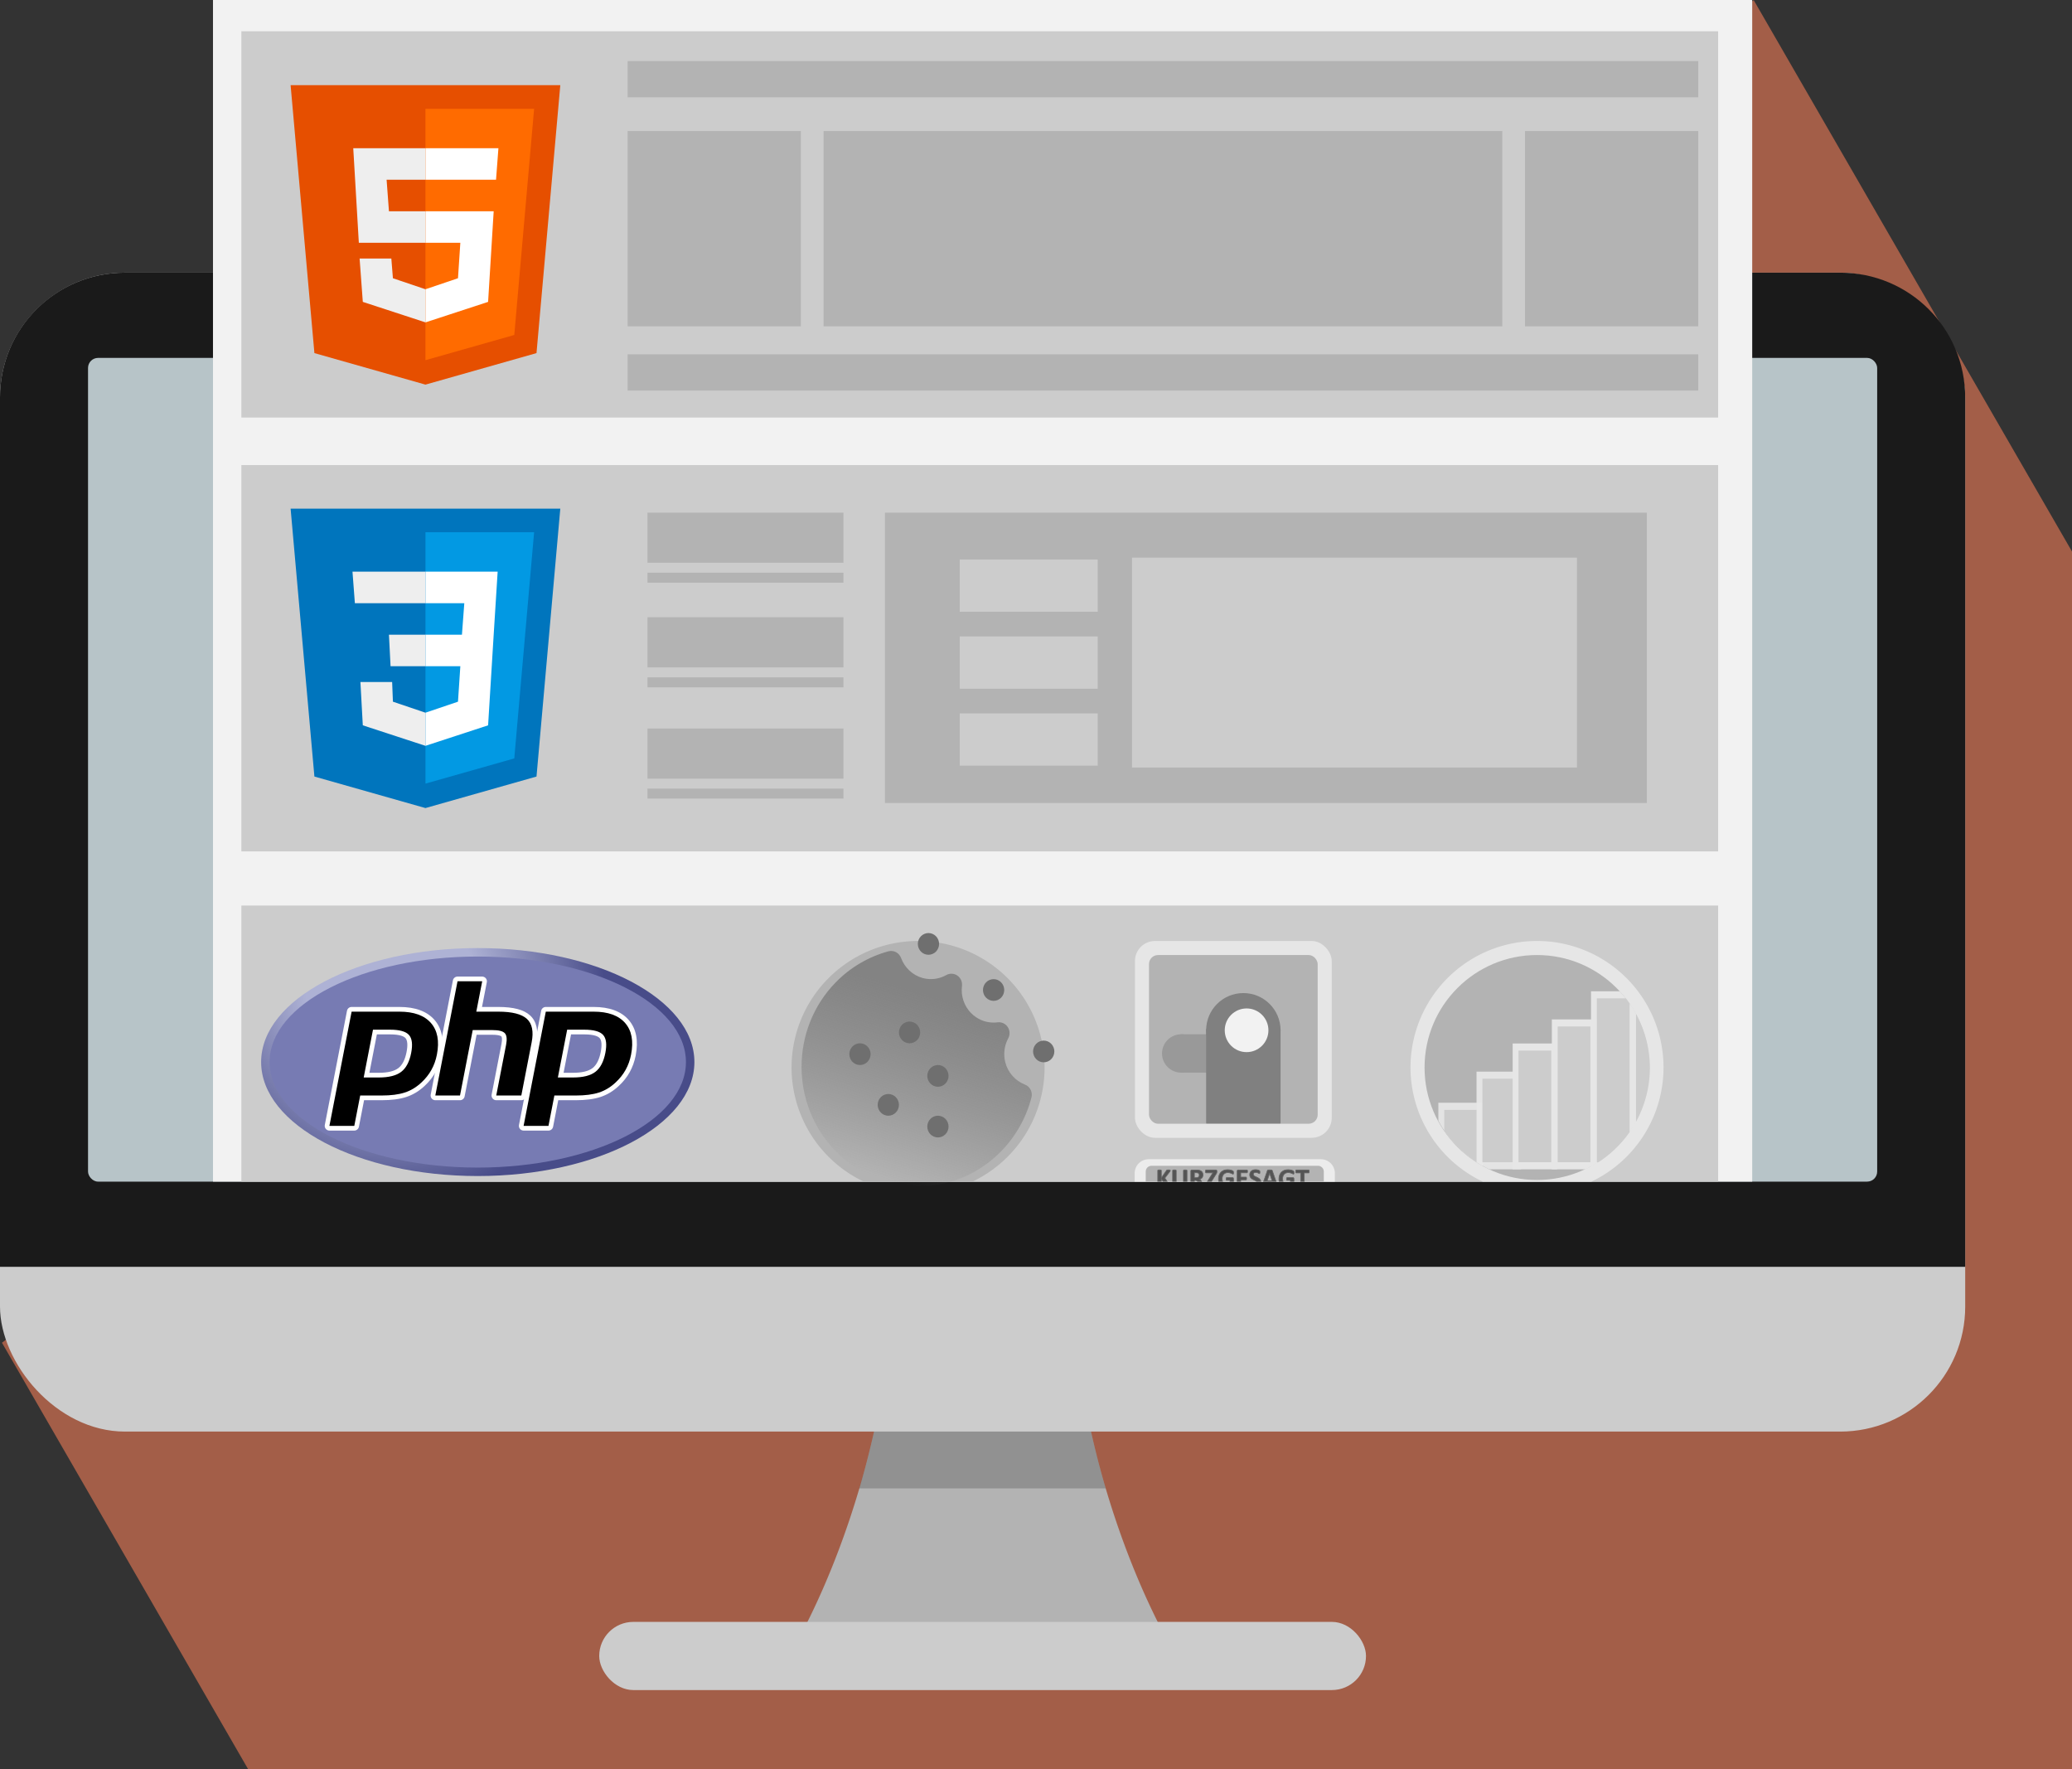 <?xml version="1.0" encoding="UTF-8" standalone="no"?>
<!-- Created with Inkscape (http://www.inkscape.org/) -->

<svg
   xmlns:dc="http://purl.org/dc/elements/1.1/"
   xmlns:cc="http://creativecommons.org/ns#"
   xmlns:rdf="http://www.w3.org/1999/02/22-rdf-syntax-ns#"
   xmlns:svg="http://www.w3.org/2000/svg"
   xmlns="http://www.w3.org/2000/svg"
   xmlns:xlink="http://www.w3.org/1999/xlink"
   xmlns:sodipodi="http://sodipodi.sourceforge.net/DTD/sodipodi-0.dtd"
   xmlns:inkscape="http://www.inkscape.org/namespaces/inkscape"
   width="193.041mm"
   height="164.797mm"
   viewBox="0 0 193.041 164.797"
   version="1.1"
   id="svg8"
   inkscape:version="0.92.1 r15371"
   sodipodi:docname="l2_home.svg">
  <rect x="0" y="0" width="193.041" height="164.797" fill="#333333" stroke="none"/>
  <defs
     id="defs2">
    <marker
       inkscape:stockid="Arrow1Lstart"
       orient="auto"
       refY="0"
       refX="0"
       id="Arrow1Lstart"
       style="overflow:visible"
       inkscape:isstock="true">
      <path
         id="path6496"
         d="M 0,0 5,-5 -12.5,0 5,5 Z"
         style="fill:#a35e48;fill-opacity:1;fill-rule:evenodd;stroke:none;stroke-width:1pt;stroke-opacity:1"
         transform="matrix(0.8,0,0,0.8,10,0)"
         inkscape:connector-curvature="0" />
    </marker>
    <linearGradient
       id="linearGradient5349"
       inkscape:collect="always">
      <stop
         id="stop5345"
         offset="0"
         style="stop-color:#838383;stop-opacity:1" />
      <stop
         id="stop5347"
         offset="1"
         style="stop-color:#6f6f6f;stop-opacity:0;" />
    </linearGradient>
    <linearGradient
       inkscape:collect="always"
       id="linearGradient5339">
      <stop
         style="stop-color:#6f6f6f;stop-opacity:1;"
         offset="0"
         id="stop5335" />
      <stop
         style="stop-color:#6f6f6f;stop-opacity:0;"
         offset="1"
         id="stop5337" />
    </linearGradient>
    <clipPath
       id="clipPath3444">
      <path
         d="M 11.52,162 C 11.52,81.677 135.307,16.56 288,16.56 440.693,16.56 564.48,81.678 564.48,162 564.48,242.322 440.693,307.44 288,307.44 135.307,307.44 11.52,242.32 11.52,162"
         id="path3446"
         inkscape:connector-curvature="0" />
    </clipPath>
    <radialGradient
       spreadMethod="pad"
       gradientUnits="userSpaceOnUse"
       gradientTransform="matrix(363.06,0,0,-363.06,177.52,256.31)"
       fy="0"
       fx="0"
       r="1"
       cy="0"
       cx="0"
       id="radialGradient3452">
      <stop
         stop-color="#aeb2d5"
         offset="0"
         id="stop3454" />
      <stop
         stop-color="#aeb2d5"
         offset="0.3"
         id="stop3456" />
      <stop
         stop-color="#484c89"
         offset="0.75"
         id="stop3458" />
      <stop
         stop-color="#484c89"
         offset="1"
         id="stop3460" />
    </radialGradient>
    <clipPath
       id="clipPath3468">
      <path
         d="M 0,324 H 576 V 0 H 0 Z"
         id="path3470"
         inkscape:connector-curvature="0" />
    </clipPath>
    <clipPath
       id="clipPath3480">
      <path
         d="M 0,324 H 576 V 0 H 0 Z"
         id="path3482"
         inkscape:connector-curvature="0" />
    </clipPath>
    <linearGradient
       inkscape:collect="always"
       xlink:href="#linearGradient5339"
       id="linearGradient5341"
       x1="0.003"
       y1="256"
       x2="511.999"
       y2="256"
       gradientUnits="userSpaceOnUse" />
    <linearGradient
       inkscape:collect="always"
       xlink:href="#linearGradient5349"
       id="linearGradient5343"
       gradientUnits="userSpaceOnUse"
       x1="341.334"
       y1="152.42"
       x2="235.684"
       y2="510.965" />
    <linearGradient
       inkscape:collect="always"
       xlink:href="#linearGradient5339"
       id="linearGradient5524"
       gradientUnits="userSpaceOnUse"
       x1="0.003"
       y1="256"
       x2="511.999"
       y2="256" />
    <linearGradient
       inkscape:collect="always"
       xlink:href="#linearGradient5339"
       id="linearGradient5526"
       gradientUnits="userSpaceOnUse"
       x1="0.003"
       y1="256"
       x2="511.999"
       y2="256" />
    <linearGradient
       inkscape:collect="always"
       xlink:href="#linearGradient5339"
       id="linearGradient5528"
       gradientUnits="userSpaceOnUse"
       x1="0.003"
       y1="256"
       x2="511.999"
       y2="256" />
    <linearGradient
       inkscape:collect="always"
       xlink:href="#linearGradient5339"
       id="linearGradient5530"
       gradientUnits="userSpaceOnUse"
       x1="0.003"
       y1="256"
       x2="511.999"
       y2="256" />
    <linearGradient
       inkscape:collect="always"
       xlink:href="#linearGradient5339"
       id="linearGradient5532"
       gradientUnits="userSpaceOnUse"
       x1="0.003"
       y1="256"
       x2="511.999"
       y2="256" />
    <linearGradient
       inkscape:collect="always"
       xlink:href="#linearGradient5339"
       id="linearGradient5534"
       gradientUnits="userSpaceOnUse"
       x1="0.003"
       y1="256"
       x2="511.999"
       y2="256" />
    <linearGradient
       inkscape:collect="always"
       xlink:href="#linearGradient5339"
       id="linearGradient5536"
       gradientUnits="userSpaceOnUse"
       x1="0.003"
       y1="256"
       x2="511.999"
       y2="256" />
    <linearGradient
       inkscape:collect="always"
       xlink:href="#linearGradient5339"
       id="linearGradient5538"
       gradientUnits="userSpaceOnUse"
       x1="0.003"
       y1="256"
       x2="511.999"
       y2="256" />
    <linearGradient
       inkscape:collect="always"
       xlink:href="#linearGradient5339"
       id="linearGradient5540"
       gradientUnits="userSpaceOnUse"
       x1="0.003"
       y1="256"
       x2="511.999"
       y2="256" />
    <linearGradient
       inkscape:collect="always"
       xlink:href="#linearGradient5339"
       id="linearGradient5542"
       gradientUnits="userSpaceOnUse"
       x1="0.003"
       y1="256"
       x2="511.999"
       y2="256" />
    <linearGradient
       inkscape:collect="always"
       xlink:href="#linearGradient5339"
       id="linearGradient5544"
       gradientUnits="userSpaceOnUse"
       x1="0.003"
       y1="256"
       x2="511.999"
       y2="256" />
    <linearGradient
       inkscape:collect="always"
       xlink:href="#linearGradient5339"
       id="linearGradient5546"
       gradientUnits="userSpaceOnUse"
       x1="0.003"
       y1="256"
       x2="511.999"
       y2="256" />
    <linearGradient
       inkscape:collect="always"
       xlink:href="#linearGradient5339"
       id="linearGradient5548"
       gradientUnits="userSpaceOnUse"
       x1="0.003"
       y1="256"
       x2="511.999"
       y2="256" />
    <linearGradient
       inkscape:collect="always"
       xlink:href="#linearGradient5339"
       id="linearGradient5550"
       gradientUnits="userSpaceOnUse"
       x1="0.003"
       y1="256"
       x2="511.999"
       y2="256" />
    <linearGradient
       inkscape:collect="always"
       xlink:href="#linearGradient5339"
       id="linearGradient5552"
       gradientUnits="userSpaceOnUse"
       x1="0.003"
       y1="256"
       x2="511.999"
       y2="256" />
    <clipPath
       id="clipPath3444-8">
      <path
         inkscape:connector-curvature="0"
         id="path3446-5"
         d="M 11.52,162 C 11.52,81.677 135.307,16.56 288,16.56 440.693,16.56 564.48,81.678 564.48,162 564.48,242.322 440.693,307.44 288,307.44 135.307,307.44 11.52,242.32 11.52,162" />
    </clipPath>
    <radialGradient
       id="radialGradient3452-3"
       cx="0"
       cy="0"
       r="1"
       fx="0"
       fy="0"
       gradientTransform="matrix(363.06,0,0,-363.06,177.52,256.31)"
       gradientUnits="userSpaceOnUse"
       spreadMethod="pad">
      <stop
         id="stop3454-4"
         offset="0"
         stop-color="#aeb2d5" />
      <stop
         id="stop3456-5"
         offset="0.3"
         stop-color="#aeb2d5" />
      <stop
         id="stop3458-7"
         offset="0.75"
         stop-color="#484c89" />
      <stop
         id="stop3460-2"
         offset="1"
         stop-color="#484c89" />
    </radialGradient>
    <clipPath
       id="clipPath3468-9">
      <path
         inkscape:connector-curvature="0"
         id="path3470-5"
         d="M 0,324 H 576 V 0 H 0 Z" />
    </clipPath>
    <clipPath
       id="clipPath3480-3">
      <path
         inkscape:connector-curvature="0"
         id="path3482-7"
         d="M 0,324 H 576 V 0 H 0 Z" />
    </clipPath>
  </defs>
  <sodipodi:namedview
     id="base"
     pagecolor="#ffffff"
     bordercolor="#666666"
     borderopacity="1.0"
     inkscape:pageopacity="0.0"
     inkscape:pageshadow="2"
     inkscape:zoom="1"
     inkscape:cx="662.157"
     inkscape:cy="292.01586"
     inkscape:document-units="px"
     inkscape:current-layer="layer1"
     showgrid="false"
     showborder="true"
     inkscape:snap-others="true"
     inkscape:snap-nodes="true"
     inkscape:object-nodes="true"
     inkscape:window-width="1920"
     inkscape:window-height="1017"
     inkscape:window-x="-8"
     inkscape:window-y="-8"
     inkscape:window-maximized="1"
     fit-margin-top="0"
     fit-margin-left="0"
     fit-margin-right="0"
     fit-margin-bottom="0"
     inkscape:snap-center="false"
     inkscape:showpageshadow="false"
     borderlayer="false" />
  <g
     inkscape:label="Calque 1"
     inkscape:groupmode="layer"
     id="layer1"
     transform="translate(399.22,-39.831)">
    <flowRoot
       xml:space="preserve"
       id="flowRoot4567"
       style="font-style:normal;font-variant:normal;font-weight:bold;font-stretch:expanded;font-size:40px;line-height:25px;font-family:Comfortaa;-inkscape-font-specification:'Comfortaa, Bold Expanded';font-variant-ligatures:normal;font-variant-caps:normal;font-variant-numeric:normal;font-feature-settings:normal;text-align:start;letter-spacing:0px;word-spacing:0px;writing-mode:lr-tb;text-anchor:start;fill:#000000;fill-opacity:1;stroke:none"><flowRegion
         id="flowRegion4569"><rect
           id="rect4571"
           width="58"
           height="56"
           x="-1303"
           y="-179.48" /></flowRegion><flowPara
         id="flowPara4573" /></flowRoot>    <g
       id="g6878">
      <path
         id="rect5907"
         transform="matrix(0.265,0,0,0.265,-325.163,31.024)"
         d="m 337.1,33.287 -615.869,471.924 87.139,150.93 H 449.703 V 228.322 Z"
         style="opacity:1;fill:#a35e48;fill-opacity:1;stroke:none;stroke-width:966.783;stroke-miterlimit:4;stroke-dasharray:none;stroke-opacity:1"
         inkscape:connector-curvature="0" />
      <path
         style="opacity:1;fill:#b3b3b3;fill-opacity:1;fill-rule:nonzero;stroke:none;stroke-width:0.013;stroke-linecap:round;stroke-linejoin:round;stroke-miterlimit:4;stroke-dasharray:none;stroke-dashoffset:0;stroke-opacity:1"
         d="m -316.486,165.773 a 14.538,34.993 15 0 1 -2.111,10.71 14.538,34.993 15 0 1 -6.941,17.336 h 35.727 a 34.993,14.538 75 0 1 -6.954,-17.336 34.993,14.538 75 0 1 -2.103,-10.71 z"
         id="path4539"
         inkscape:connector-curvature="0" />
      <path
         inkscape:connector-curvature="0"
         style="opacity:0.188;fill:#000000;fill-opacity:1;fill-rule:nonzero;stroke:none;stroke-width:0.013;stroke-linecap:round;stroke-linejoin:round;stroke-miterlimit:4;stroke-dasharray:none;stroke-dashoffset:0;stroke-opacity:1"
         d="m -316.486,165.773 a 14.538,34.993 15 0 1 -2.111,10.709 14.538,34.993 15 0 1 -0.579,1.991 h 22.972 a 34.993,14.538 75 0 1 -0.562,-1.991 34.993,14.538 75 0 1 -2.103,-10.709 z"
         id="path4541" />
      <rect
         style="opacity:1;fill:#cccccc;fill-opacity:1;fill-rule:nonzero;stroke:none;stroke-width:0.026;stroke-linecap:round;stroke-linejoin:round;stroke-miterlimit:4;stroke-dasharray:none;stroke-dashoffset:0;stroke-opacity:1"
         id="rect4543"
         width="183.092"
         height="107.95"
         x="-399.22"
         y="65.231"
         ry="11.642" />
      <path
         inkscape:connector-curvature="0"
         style="opacity:1;fill:#1a1a1a;fill-opacity:1;fill-rule:nonzero;stroke:none;stroke-width:0.026;stroke-linecap:round;stroke-linejoin:round;stroke-miterlimit:4;stroke-dasharray:none;stroke-dashoffset:0;stroke-opacity:1"
         d="m -387.579,65.231 c -6.449,0 -11.642,5.192 -11.642,11.642 v 80.962 h 183.092 V 76.873 c 0,-6.449 -5.192,-11.642 -11.642,-11.642 z"
         id="path4545" />
      <rect
         ry="0.935"
         style="opacity:1;fill:#b7c4c8;fill-opacity:1;fill-rule:nonzero;stroke:none;stroke-width:0.027;stroke-linecap:round;stroke-linejoin:round;stroke-miterlimit:4;stroke-dasharray:none;stroke-dashoffset:0;stroke-opacity:1"
         id="rect4547"
         width="166.688"
         height="76.729"
         x="-391.018"
         y="73.169" />
      <rect
         style="opacity:1;fill:#cccccc;fill-opacity:1;fill-rule:nonzero;stroke:none;stroke-width:0.032;stroke-linecap:round;stroke-linejoin:round;stroke-miterlimit:4;stroke-dasharray:none;stroke-dashoffset:0;stroke-opacity:1"
         id="rect4549"
         width="71.438"
         height="6.35"
         x="-343.393"
         y="190.908"
         ry="3.175" />
      <rect
         style="opacity:1;fill:#f2f2f2;fill-opacity:1;fill-rule:nonzero;stroke:none;stroke-width:0.029;stroke-linecap:round;stroke-linejoin:round;stroke-miterlimit:4;stroke-dasharray:none;stroke-dashoffset:0;stroke-opacity:1"
         id="rect4551"
         width="143.404"
         height="110.067"
         x="-379.377"
         y="39.831" />
      <rect
         y="42.742"
         x="-376.731"
         height="35.983"
         width="137.583"
         id="rect4612"
         style="opacity:1;fill:#cccccc;fill-opacity:1;fill-rule:nonzero;stroke:none;stroke-width:0.046;stroke-linecap:round;stroke-linejoin:round;stroke-miterlimit:4;stroke-dasharray:none;stroke-dashoffset:0;stroke-opacity:1" />
      <g
         transform="matrix(0.739,0,0,0.734,-377.318,44.096)"
         id="surface1">
        <path
           inkscape:connector-curvature="0"
           style="fill:#e64f00;fill-opacity:1;fill-rule:nonzero;stroke:none"
           d="M 41,5 H 7 l 3,34 14,4 14,-4 z"
           id="path4753" />
        <path
           inkscape:connector-curvature="0"
           style="fill:#ff6b00;fill-opacity:1;fill-rule:nonzero;stroke:none"
           d="M 24,8 V 39.898 L 35.199,36.699 37.699,8 Z"
           id="path4755" />
        <path
           inkscape:connector-curvature="0"
           style="fill:#ffffff;fill-opacity:1;fill-rule:nonzero;stroke:none"
           d="m 24,25 v -4 h 8.602 L 31.898,32.5 24,35.102 V 30.898 L 28.102,29.5 28.398,25 Z m 8.898,-8 0.301,-4 H 24 v 4 z"
           id="path4757" />
        <path
           inkscape:connector-curvature="0"
           style="fill:#eeeeee;fill-opacity:1;fill-rule:nonzero;stroke:none"
           d="m 24,30.898 v 4.203 L 16.102,32.5 15.699,27 h 4 l 0.199,2.5 z M 19.102,17 H 24 v -4 h -9.102 l 0.703,12 H 24 v -4 h -4.602 z"
           id="path4759" />
      </g>
      <rect
         y="45.52"
         x="-340.747"
         height="3.375"
         width="99.748"
         id="rect4616"
         style="opacity:1;fill:#b3b3b3;fill-opacity:1;fill-rule:nonzero;stroke:none;stroke-width:0.009;stroke-linecap:round;stroke-linejoin:round;stroke-miterlimit:4;stroke-dasharray:none;stroke-dashoffset:0;stroke-opacity:1" />
      <rect
         y="52.035"
         x="-322.491"
         height="18.191"
         width="63.235"
         id="rect4618"
         style="opacity:1;fill:#b3b3b3;fill-opacity:1;fill-rule:nonzero;stroke:none;stroke-width:0.016;stroke-linecap:round;stroke-linejoin:round;stroke-miterlimit:4;stroke-dasharray:none;stroke-dashoffset:0;stroke-opacity:1" />
      <rect
         y="72.837"
         x="-340.747"
         height="3.375"
         width="99.748"
         id="rect4620"
         style="opacity:1;fill:#b3b3b3;fill-opacity:1;fill-rule:nonzero;stroke:none;stroke-width:0.009;stroke-linecap:round;stroke-linejoin:round;stroke-miterlimit:4;stroke-dasharray:none;stroke-dashoffset:0;stroke-opacity:1" />
      <rect
         style="opacity:1;fill:#b3b3b3;fill-opacity:1;fill-rule:nonzero;stroke:none;stroke-width:0.008;stroke-linecap:round;stroke-linejoin:round;stroke-miterlimit:4;stroke-dasharray:none;stroke-dashoffset:0;stroke-opacity:1"
         id="rect4626"
         width="16.14"
         height="18.191"
         x="-340.747"
         y="52.035" />
      <rect
         y="52.035"
         x="-257.139"
         height="18.191"
         width="16.14"
         id="rect4628"
         style="opacity:1;fill:#b3b3b3;fill-opacity:1;fill-rule:nonzero;stroke:none;stroke-width:0.008;stroke-linecap:round;stroke-linejoin:round;stroke-miterlimit:4;stroke-dasharray:none;stroke-dashoffset:0;stroke-opacity:1" />
      <rect
         style="opacity:1;fill:#cccccc;fill-opacity:1;fill-rule:nonzero;stroke:none;stroke-width:0.046;stroke-linecap:round;stroke-linejoin:round;stroke-miterlimit:4;stroke-dasharray:none;stroke-dashoffset:0;stroke-opacity:1"
         id="rect4630"
         width="137.583"
         height="35.983"
         x="-376.731"
         y="83.153" />
      <rect
         style="opacity:1;fill:#cccccc;fill-opacity:1;fill-rule:nonzero;stroke:none;stroke-width:0.028;stroke-linecap:round;stroke-linejoin:round;stroke-miterlimit:4;stroke-dasharray:none;stroke-dashoffset:0;stroke-opacity:1"
         id="rect4642"
         width="99.748"
         height="33.071"
         x="-340.747"
         y="84.608" />
      <rect
         y="87.583"
         x="-338.895"
         height="4.669"
         width="18.256"
         id="rect4716"
         style="opacity:1;fill:#b3b3b3;fill-opacity:1;fill-rule:nonzero;stroke:none;stroke-width:0.004;stroke-linecap:round;stroke-linejoin:round;stroke-miterlimit:4;stroke-dasharray:none;stroke-dashoffset:0;stroke-opacity:1" />
      <rect
         y="93.181"
         x="-338.895"
         height="0.928"
         width="18.256"
         id="rect4718"
         style="opacity:1;fill:#b3b3b3;fill-opacity:1;fill-rule:nonzero;stroke:none;stroke-width:0.002;stroke-linecap:round;stroke-linejoin:round;stroke-miterlimit:4;stroke-dasharray:none;stroke-dashoffset:0;stroke-opacity:1" />
      <rect
         y="87.583"
         x="-316.773"
         height="27.046"
         width="70.985"
         id="rect4648"
         style="opacity:1;fill:#b3b3b3;fill-opacity:1;fill-rule:nonzero;stroke:none;stroke-width:0.021;stroke-linecap:round;stroke-linejoin:round;stroke-miterlimit:4;stroke-dasharray:none;stroke-dashoffset:0;stroke-opacity:1" />
      <g
         transform="matrix(0.739,0,0,0.734,-377.318,83.539)"
         id="surface1-1">
        <path
           inkscape:connector-curvature="0"
           style="fill:#0075bd;fill-opacity:1;fill-rule:nonzero;stroke:none"
           d="M 41,5 H 7 l 3,34 14,4 14,-4 z"
           id="path4685" />
        <path
           inkscape:connector-curvature="0"
           style="fill:#0299e3;fill-opacity:1;fill-rule:nonzero;stroke:none"
           d="M 24,8 V 39.898 L 35.199,36.699 37.699,8 Z"
           id="path4687" />
        <path
           inkscape:connector-curvature="0"
           style="fill:#ffffff;fill-opacity:1;fill-rule:nonzero;stroke:none"
           d="M 33.102,13 H 24 v 4 h 4.898 l -0.297,4 H 24 v 4 h 4.398 L 28.102,29.5 24,30.898 v 4.203 L 31.898,32.5 32.602,21 Z"
           id="path4689" />
        <path
           inkscape:connector-curvature="0"
           style="fill:#eeeeee;fill-opacity:1;fill-rule:nonzero;stroke:none"
           d="m 24,13 v 4 h -8.898 l -0.301,-4 z m -4.602,8 0.203,4 H 24 v -4 z m 0.402,6 h -4 L 16.102,32.5 24,35.102 V 30.898 L 19.898,29.5 Z"
           id="path4691" />
      </g>
      <rect
         style="opacity:1;fill:#cccccc;fill-opacity:1;fill-rule:nonzero;stroke:none;stroke-width:0.004;stroke-linecap:round;stroke-linejoin:round;stroke-miterlimit:4;stroke-dasharray:none;stroke-dashoffset:0;stroke-opacity:1"
         id="rect4744"
         width="12.855"
         height="4.869"
         x="-309.803"
         y="91.947" />
      <rect
         y="97.328"
         x="-338.895"
         height="4.669"
         width="18.256"
         id="rect4762"
         style="opacity:1;fill:#b3b3b3;fill-opacity:1;fill-rule:nonzero;stroke:none;stroke-width:0.004;stroke-linecap:round;stroke-linejoin:round;stroke-miterlimit:4;stroke-dasharray:none;stroke-dashoffset:0;stroke-opacity:1" />
      <rect
         style="opacity:1;fill:#b3b3b3;fill-opacity:1;fill-rule:nonzero;stroke:none;stroke-width:0.004;stroke-linecap:round;stroke-linejoin:round;stroke-miterlimit:4;stroke-dasharray:none;stroke-dashoffset:0;stroke-opacity:1"
         id="rect4758"
         width="18.256"
         height="4.669"
         x="-338.895"
         y="107.692" />
      <rect
         y="102.925"
         x="-338.895"
         height="0.928"
         width="18.256"
         id="rect4764"
         style="opacity:1;fill:#b3b3b3;fill-opacity:1;fill-rule:nonzero;stroke:none;stroke-width:0.002;stroke-linecap:round;stroke-linejoin:round;stroke-miterlimit:4;stroke-dasharray:none;stroke-dashoffset:0;stroke-opacity:1" />
      <rect
         style="opacity:1;fill:#b3b3b3;fill-opacity:1;fill-rule:nonzero;stroke:none;stroke-width:0.002;stroke-linecap:round;stroke-linejoin:round;stroke-miterlimit:4;stroke-dasharray:none;stroke-dashoffset:0;stroke-opacity:1"
         id="rect4760"
         width="18.256"
         height="0.928"
         x="-338.895"
         y="113.29" />
      <path
         id="rect4788"
         d="m -376.731,124.18 v 25.718 h 137.583 v -25.718 z"
         style="opacity:1;fill:#cccccc;fill-opacity:1;fill-rule:nonzero;stroke:none;stroke-width:0.046;stroke-linecap:round;stroke-linejoin:round;stroke-miterlimit:4;stroke-dasharray:none;stroke-dashoffset:0;stroke-opacity:1"
         inkscape:connector-curvature="0" />
      <g
         id="g3438"
         transform="matrix(0.073,0,0,-0.073,-375.732,150.586)">
        <g
           id="g3440">
          <g
             id="g3442"
             clip-path="url(#clipPath3444)">
            <g
               id="g3448">
              <g
                 id="g3450">
                <path
                   style="fill:url(#radialGradient3452)"
                   inkscape:connector-curvature="0"
                   id="path3462"
                   d="M 11.52,162 C 11.52,81.677 135.307,16.56 288,16.56 440.693,16.56 564.48,81.678 564.48,162 564.48,242.322 440.693,307.44 288,307.44 135.307,307.44 11.52,242.32 11.52,162" />
              </g>
            </g>
          </g>
        </g>
        <g
           id="g3464">
          <g
             id="g3466"
             clip-path="url(#clipPath3468)">
            <g
               id="g3472"
               transform="translate(288,27.36)">
              <path
                 style="fill:#777bb3"
                 inkscape:connector-curvature="0"
                 id="path3474"
                 d="M 0,0 C 146.73,0 265.68,60.28 265.68,134.64 265.68,209 146.73,269.283 0,269.283 c -146.73,0 -265.68,-60.282 -265.68,-134.64 C -265.68,60.28 -146.73,0 0,0" />
            </g>
          </g>
        </g>
        <g
           id="g3476">
          <g
             id="g3478"
             clip-path="url(#clipPath3480)">
            <g
               id="g3484"
               transform="translate(161.73,145.31)">
              <path
                 inkscape:connector-curvature="0"
                 id="path3486"
                 d="m 0,0 c 12.065,0 21.072,2.225 26.77,6.61 5.64,4.342 9.533,11.863 11.574,22.354 1.903,9.806 1.178,16.653 -2.154,20.348 C 32.783,53.086 25.417,55 14.297,55 H -4.983 L -15.673,0 Z m -63.063,-67.75 c -0.895,0 -1.745,0.4 -2.314,1.092 -0.57,0.69 -0.8,1.6 -0.63,2.48 l 28.328,145.75 c 0.28,1.41 1.51,2.428 2.95,2.428 h 61.05 c 19.19,0 33.47,-5.21 42.45,-15.487 9.03,-10.33 11.81,-24.772 8.288,-42.92 -1.435,-7.395 -3.905,-14.262 -7.34,-20.41 -3.44,-6.155 -7.984,-11.85 -13.51,-16.93 C 49.58,-17.94 42.098,-22.43 33.96,-25.07 25.96,-27.68 15.682,-29 3.414,-29 h -24.722 l -7.06,-36.322 c -0.274,-1.41 -1.508,-2.428 -2.944,-2.428 h -31.75 z" />
            </g>
            <g
               id="g3488"
               transform="translate(159.22,197.31)">
              <path
                 style="fill:#ffffff"
                 inkscape:connector-curvature="0"
                 id="path3490"
                 d="m 0,0 h 16.808 c 13.42,0 18.083,-2.945 19.667,-4.7 2.628,-2.914 3.124,-9.058 1.435,-17.767 C 36.012,-32.217 32.494,-39.13 27.452,-43.012 22.29,-46.986 13.898,-49 2.512,-49 H -9.524 Z m 28.83,35 h -61.054 c -2.872,0 -5.34,-2.036 -5.89,-4.855 l -28.327,-145.75 c -0.35,-1.76 0.12,-3.58 1.25,-4.962 1.14,-1.383 2.84,-2.183 4.63,-2.183 h 31.75 c 2.87,0 5.34,2.036 5.89,4.855 L -16.33,-84 H 5.92 c 12.58,0 23.177,1.372 31.48,4.077 8.54,2.775 16.4,7.48 23.356,13.984 5.75,5.3 10.49,11.24 14.08,17.66 3.59,6.42 6.17,13.6 7.667,21.3 3.715,19.11 0.697,34.41 -8.97,45.47 C 63.967,29.45 48.925,35 28.833,35 M -16.8,-55 H 2.51 c 12.802,0 22.337,2.41 28.602,7.234 6.266,4.824 10.492,12.876 12.688,24.156 2.1,10.833 1.144,18.477 -2.87,22.93 C 36.91,3.773 28.87,6 16.807,6 H -4.946 L -16.802,-55 M 28.83,29 c 18.368,0 31.767,-4.82 40.19,-14.46 8.42,-9.642 10.956,-23.1 7.596,-40.376 -1.383,-7.117 -3.722,-13.624 -7.015,-19.52 -3.29,-5.898 -7.6,-11.292 -12.92,-16.184 -6.34,-5.93 -13.38,-10.16 -21.13,-12.673 C 27.8,-76.743 17.93,-78 5.93,-78 h -27.2 l -7.532,-38.75 h -31.75 L -32.224,29 H 28.83" />
            </g>
            <g
               id="g3492"
               transform="translate(311.58,116.31)">
              <path
                 inkscape:connector-curvature="0"
                 id="path3494"
                 d="m 0,0 c -0.896,0 -1.745,0.4 -2.314,1.092 -0.57,0.69 -0.802,1.6 -0.63,2.48 l 12.53,64.49 C 10.778,74.194 10.484,78.596 8.759,80.456 7.7,81.593 4.53,83.5 -4.85,83.5 h -22.7 L -43.305,2.428 C -43.58,1.018 -44.815,0 -46.25,0 h -31.5 c -0.896,0 -1.745,0.4 -2.315,1.092 -0.57,0.69 -0.8,1.6 -0.63,2.48 l 28.328,145.75 c 0.274,1.41 1.51,2.428 2.945,2.428 h 31.5 c 0.896,0 1.745,-0.4 2.315,-1.09 0.57,-0.693 0.8,-1.602 0.63,-2.482 L -21.813,113 H 2.61 c 18.604,0 31.22,-3.28 38.568,-10.028 7.49,-6.884 9.827,-17.89 6.947,-32.72 L 34.945,2.43 C 34.67,1.018 33.437,0 32,0 Z" />
            </g>
            <g
               id="g3496"
               transform="translate(293.66,271.06)">
              <path
                 style="fill:#ffffff"
                 inkscape:connector-curvature="0"
                 id="path3498"
                 d="m 0,0 h -31.5 c -2.873,0 -5.342,-2.036 -5.89,-4.855 l -28.328,-145.75 c -0.342,-1.76 0.12,-3.58 1.26,-4.962 1.14,-1.383 2.838,-2.183 4.63,-2.183 h 31.5 c 2.872,0 5.342,2.036 5.89,4.855 l 15.283,78.645 h 20.23 c 9.362,0 11.327,-2 11.406,-2.086 0.57,-0.61 1.32,-3.44 0.09,-9.78 l -12.53,-64.49 c -0.34,-1.76 0.12,-3.578 1.26,-4.96 1.14,-1.384 2.84,-2.184 4.63,-2.184 h 32 c 2.87,0 5.34,2.036 5.89,4.855 L 68.99,-85.07 c 3.094,15.92 0.448,27.864 -7.86,35.5 -7.928,7.28 -21.208,10.82 -40.6,10.82 H -0.252 L 5.89,-7.145 c 0.34,1.76 -0.12,3.58 -1.26,4.96 C 3.49,-0.8 1.792,0 0,0 m 0,-6 -7.53,-38.75 h 28.06 c 17.658,0 29.837,-3.082 36.54,-9.238 6.703,-6.16 8.71,-16.14 6.032,-29.938 l -13.18,-67.824 h -32 l 12.53,64.488 c 1.427,7.336 0.903,12.34 -1.573,15.008 -2.48,2.668 -7.75,4.004 -15.81,4.004 h -25.18 l -16.23,-83.5 h -31.5 L -31.5,-6 H 0" />
            </g>
            <g
               id="g3500"
               transform="translate(409.55,145.31)">
              <path
                 inkscape:connector-curvature="0"
                 id="path3502"
                 d="m 0,0 c 12.065,0 21.072,2.225 26.77,6.61 5.64,4.34 9.533,11.862 11.575,22.354 1.903,9.806 1.178,16.653 -2.155,20.348 C 32.783,53.086 25.417,55 14.297,55 H -4.983 L -15.673,0 Z m -63.062,-67.75 c -0.895,0 -1.745,0.4 -2.314,1.092 -0.57,0.69 -0.802,1.6 -0.63,2.48 l 28.327,145.75 c 0.28,1.41 1.51,2.428 2.95,2.428 h 61.05 c 19.19,0 33.47,-5.21 42.45,-15.487 9.03,-10.33 11.81,-24.77 8.29,-42.92 -1.434,-7.395 -3.903,-14.262 -7.34,-20.41 -3.44,-6.155 -7.982,-11.85 -13.51,-16.93 C 49.58,-17.94 42.098,-22.43 33.96,-25.07 25.96,-27.68 15.682,-29 3.414,-29 H -21.31 l -7.056,-36.322 c -0.275,-1.41 -1.51,-2.428 -2.946,-2.428 z" />
            </g>
            <g
               id="g3504"
               transform="translate(407.04,197.31)">
              <path
                 style="fill:#ffffff"
                 inkscape:connector-curvature="0"
                 id="path3506"
                 d="m 0,0 h 16.808 c 13.42,0 18.083,-2.945 19.667,-4.7 2.63,-2.914 3.125,-9.058 1.435,-17.766 C 36.012,-32.216 32.493,-39.13 27.452,-43.012 22.29,-46.986 13.898,-49 2.512,-49 H -9.523 Z m 28.83,35 h -61.053 c -2.872,0 -5.34,-2.036 -5.89,-4.855 l -28.327,-145.75 c -0.342,-1.76 0.12,-3.58 1.26,-4.962 1.14,-1.383 2.837,-2.183 4.63,-2.183 h 31.75 c 2.87,0 5.34,2.036 5.89,4.855 L -16.325,-84 h 22.25 c 12.58,0 23.173,1.372 31.478,4.077 8.54,2.775 16.4,7.48 23.356,13.986 5.75,5.29 10.48,11.23 14.07,17.655 C 78.42,-41.855 81,-34.688 82.5,-26.98 86.215,-7.875 83.197,7.423 73.53,18.487 63.967,29.444 48.922,35 28.832,35 M -16.8,-55 H 2.51 c 12.802,0 22.337,2.41 28.602,7.234 6.268,4.824 10.492,12.876 12.688,24.156 2.102,10.833 1.145,18.477 -2.87,22.93 C 36.91,3.773 28.87,6 16.807,6 H -4.946 L -16.8,-55 m 45.63,84 c 18.368,0 31.767,-4.82 40.19,-14.46 8.42,-9.642 10.956,-23.1 7.596,-40.376 -1.383,-7.117 -3.722,-13.624 -7.015,-19.52 -3.29,-5.898 -7.6,-11.292 -12.92,-16.184 -6.34,-5.93 -13.38,-10.16 -21.13,-12.673 C 27.8,-76.743 17.93,-78 5.93,-78 h -27.2 l -7.53,-38.75 H -60.55 L -32.224,29 H 28.83" />
            </g>
          </g>
        </g>
      </g>
      <path
         id="path5097"
         d="m -313.687,127.482 a 11.787,11.787 0 0 0 -11.786,11.786 11.787,11.787 0 0 0 6.728,10.63 h 10.124 a 11.787,11.787 0 0 0 6.721,-10.63 11.787,11.787 0 0 0 -11.786,-11.786 z"
         style="opacity:1;fill:#b3b3b3;fill-opacity:1;fill-rule:nonzero;stroke:none;stroke-width:7.354;stroke-linecap:round;stroke-linejoin:round;stroke-miterlimit:4;stroke-dasharray:none;stroke-dashoffset:0;stroke-opacity:1;paint-order:normal"
         inkscape:connector-curvature="0" />
      <rect
         y="91.773"
         x="-293.756"
         height="19.553"
         width="41.457"
         id="rect4901"
         style="opacity:1;fill:#cccccc;fill-opacity:1;fill-rule:nonzero;stroke:none;stroke-width:0.014;stroke-linecap:round;stroke-linejoin:round;stroke-miterlimit:4;stroke-dasharray:none;stroke-dashoffset:0;stroke-opacity:1" />
      <rect
         y="99.115"
         x="-309.803"
         height="4.869"
         width="12.855"
         id="rect4903"
         style="opacity:1;fill:#cccccc;fill-opacity:1;fill-rule:nonzero;stroke:none;stroke-width:0.004;stroke-linecap:round;stroke-linejoin:round;stroke-miterlimit:4;stroke-dasharray:none;stroke-dashoffset:0;stroke-opacity:1" />
      <rect
         style="opacity:1;fill:#cccccc;fill-opacity:1;fill-rule:nonzero;stroke:none;stroke-width:0.004;stroke-linecap:round;stroke-linejoin:round;stroke-miterlimit:4;stroke-dasharray:none;stroke-dashoffset:0;stroke-opacity:1"
         id="rect4905"
         width="12.855"
         height="4.869"
         x="-309.803"
         y="106.283" />
      <path
         id="path4768"
         d="m -256.021,127.482 a 11.787,11.787 0 0 0 -11.787,11.786 11.787,11.787 0 0 0 6.729,10.63 h 10.123 a 11.787,11.787 0 0 0 6.721,-10.63 11.787,11.787 0 0 0 -11.786,-11.786 z"
         style="opacity:1;fill:#e6e6e6;fill-opacity:1;fill-rule:nonzero;stroke:none;stroke-width:9.617;stroke-linecap:round;stroke-linejoin:round;stroke-miterlimit:4;stroke-dasharray:none;stroke-dashoffset:0;stroke-opacity:1;paint-order:normal"
         inkscape:connector-curvature="0" />
      <circle
         r="10.477"
         style="opacity:1;fill:#b3b3b3;fill-opacity:1;fill-rule:nonzero;stroke:none;stroke-width:8.548;stroke-linecap:round;stroke-linejoin:round;stroke-miterlimit:4;stroke-dasharray:none;stroke-dashoffset:0;stroke-opacity:1;paint-order:normal"
         id="circle4770"
         cx="-256.022"
         cy="139.268" />
      <path
         id="circle5015"
         d="m -265.213,142.549 v 1.682 a 10.477,10.477 0 0 0 4.145,4.216 v -5.897 z"
         style="opacity:1;fill:#e3e3e3;fill-opacity:1;fill-rule:nonzero;stroke:none;stroke-width:8.548;stroke-linecap:round;stroke-linejoin:round;stroke-miterlimit:4;stroke-dasharray:none;stroke-dashoffset:0;stroke-opacity:1;paint-order:normal"
         inkscape:connector-curvature="0" />
      <path
         id="circle5029"
         d="m -264.665,143.211 v 1.929 a 10.477,10.477 0 0 0 3.016,2.951 h 0.033 v -4.88 z"
         style="opacity:1;fill:#cccccc;fill-opacity:1;fill-rule:nonzero;stroke:none;stroke-width:8.548;stroke-linecap:round;stroke-linejoin:round;stroke-miterlimit:4;stroke-dasharray:none;stroke-dashoffset:0;stroke-opacity:1;paint-order:normal"
         inkscape:connector-curvature="0" />
      <path
         id="circle5019"
         d="m -261.658,139.649 v 8.436 a 10.477,10.477 0 0 0 1.206,0.667 h 2.939 v -9.103 z"
         style="opacity:1;fill:#e6e6e6;fill-opacity:0.949;fill-rule:nonzero;stroke:none;stroke-width:8.548;stroke-linecap:round;stroke-linejoin:round;stroke-miterlimit:4;stroke-dasharray:none;stroke-dashoffset:0;stroke-opacity:1;paint-order:normal"
         inkscape:connector-curvature="0" />
      <rect
         style="opacity:1;fill:#cccccc;fill-opacity:1;fill-rule:nonzero;stroke:none;stroke-width:3.332;stroke-linecap:round;stroke-linejoin:round;stroke-miterlimit:4;stroke-dasharray:none;stroke-dashoffset:0;stroke-opacity:1;paint-order:normal"
         id="rect4979"
         width="3.048"
         height="7.78"
         x="-261.11"
         y="140.311" />
      <rect
         y="137.03"
         x="-258.291"
         height="11.722"
         width="4.145"
         id="rect4981"
         style="opacity:1;fill:#e6e6e6;fill-opacity:1;fill-rule:nonzero;stroke:none;stroke-width:4.77;stroke-linecap:round;stroke-linejoin:round;stroke-miterlimit:4;stroke-dasharray:none;stroke-dashoffset:0;stroke-opacity:1;paint-order:normal" />
      <path
         id="circle5023"
         d="m -250.994,132.166 v 16.325 a 10.477,10.477 0 0 0 4.145,-4.08 v -10.225 a 10.477,10.477 0 0 0 -1.465,-2.02 z"
         style="opacity:1;fill:#e6e6e6;fill-opacity:1;fill-rule:nonzero;stroke:none;stroke-width:8.548;stroke-linecap:round;stroke-linejoin:round;stroke-miterlimit:4;stroke-dasharray:none;stroke-dashoffset:0;stroke-opacity:1;paint-order:normal"
         inkscape:connector-curvature="0" />
      <path
         id="circle5025"
         d="m -250.446,132.827 v 15.264 h 0.144 a 10.477,10.477 0 0 0 2.905,-2.806 v -11.977 a 10.477,10.477 0 0 0 -0.344,-0.481 z"
         style="opacity:1;fill:#cccccc;fill-opacity:1;fill-rule:nonzero;stroke:none;stroke-width:8.548;stroke-linecap:round;stroke-linejoin:round;stroke-miterlimit:4;stroke-dasharray:none;stroke-dashoffset:0;stroke-opacity:1;paint-order:normal"
         inkscape:connector-curvature="0" />
      <path
         id="circle5027"
         d="m -247.346,133.38 v 11.836 a 10.477,10.477 0 0 0 1.839,-5.927 10.477,10.477 0 0 0 -1.839,-5.909 z"
         style="opacity:1;fill:#e6e6e6;fill-opacity:1;fill-rule:nonzero;stroke:none;stroke-width:8.548;stroke-linecap:round;stroke-linejoin:round;stroke-miterlimit:4;stroke-dasharray:none;stroke-dashoffset:0;stroke-opacity:1;paint-order:normal"
         inkscape:connector-curvature="0" />
      <path
         id="circle4951"
         d="m -246.798,134.275 v 10.05 a 10.477,10.477 0 0 0 1.29,-5.035 10.477,10.477 0 0 0 -1.29,-5.015 z"
         style="opacity:1;fill:#cccccc;fill-opacity:1;fill-rule:nonzero;stroke:none;stroke-width:8.548;stroke-linecap:round;stroke-linejoin:round;stroke-miterlimit:4;stroke-dasharray:none;stroke-dashoffset:0;stroke-opacity:1;paint-order:normal"
         inkscape:connector-curvature="0" />
      <rect
         style="opacity:1;fill:#cccccc;fill-opacity:1;fill-rule:nonzero;stroke:none;stroke-width:3.853;stroke-linecap:round;stroke-linejoin:round;stroke-miterlimit:4;stroke-dasharray:none;stroke-dashoffset:0;stroke-opacity:1;paint-order:normal"
         id="rect4989"
         width="3.048"
         height="10.399"
         x="-257.742"
         y="137.692" />
      <path
         id="circle5021"
         d="m -254.642,134.785 v 13.967 h 3.13 a 10.477,10.477 0 0 0 1.015,-0.547 v -13.42 z"
         style="opacity:1;fill:#e6e6e6;fill-opacity:1;fill-rule:nonzero;stroke:none;stroke-width:8.548;stroke-linecap:round;stroke-linejoin:round;stroke-miterlimit:4;stroke-dasharray:none;stroke-dashoffset:0;stroke-opacity:1;paint-order:normal"
         inkscape:connector-curvature="0" />
      <rect
         style="opacity:1;fill:#cccccc;fill-opacity:1;fill-rule:nonzero;stroke:none;stroke-width:4.248;stroke-linecap:round;stroke-linejoin:round;stroke-miterlimit:4;stroke-dasharray:none;stroke-dashoffset:0;stroke-opacity:1;paint-order:normal"
         id="rect4991"
         width="3.048"
         height="12.644"
         x="-254.094"
         y="135.446" />
      <rect
         ry="1.871"
         y="127.482"
         x="-293.481"
         height="18.335"
         width="18.335"
         id="rect5083"
         style="opacity:1;fill:#e6e6e6;fill-opacity:1;fill-rule:nonzero;stroke:none;stroke-width:7.779;stroke-linecap:round;stroke-linejoin:round;stroke-miterlimit:4;stroke-dasharray:none;stroke-dashoffset:0;stroke-opacity:1;paint-order:normal" />
      <rect
         ry="0.842"
         style="opacity:1;fill:#b3b3b3;fill-opacity:1;fill-rule:nonzero;stroke:none;stroke-width:6.668;stroke-linecap:round;stroke-linejoin:round;stroke-miterlimit:4;stroke-dasharray:none;stroke-dashoffset:0;stroke-opacity:1;paint-order:normal"
         id="rect5085"
         width="15.715"
         height="15.715"
         x="-292.171"
         y="128.791" />
      <path
         id="rect5093"
         d="m -292.198,147.81 c -0.726,0 -1.309,0.584 -1.309,1.31 v 0.778 h 18.653 v -0.778 c 0,-0.726 -0.584,-1.31 -1.309,-1.31 z"
         style="opacity:1;fill:#ececec;fill-opacity:1;fill-rule:nonzero;stroke:none;stroke-width:7.074;stroke-linecap:round;stroke-linejoin:round;stroke-miterlimit:4;stroke-dasharray:none;stroke-dashoffset:0;stroke-opacity:1;paint-order:normal"
         inkscape:connector-curvature="0" />
      <path
         id="rect5095"
         d="m -291.938,148.422 c -0.298,0 -0.538,0.24 -0.538,0.538 v 0.938 h 16.589 v -0.938 c 0,-0.298 -0.24,-0.538 -0.538,-0.538 z"
         style="opacity:1;fill:#b3b3b3;fill-opacity:1;fill-rule:nonzero;stroke:none;stroke-width:2.897;stroke-linecap:round;stroke-linejoin:round;stroke-miterlimit:4;stroke-dasharray:none;stroke-dashoffset:0;stroke-opacity:1;paint-order:normal"
         inkscape:connector-curvature="0" />
      <g
         style="fill:url(#linearGradient5341);fill-opacity:1"
         transform="matrix(0.046,0,0,0.047,-324.542,126.507)"
         id="g5226">
        <path
           inkscape:connector-curvature="0"
           style="fill:url(#linearGradient5343);fill-opacity:1"
           d="m 452.426,305.315 c -19.474,-7.342 -34.307,-23.692 -39.676,-43.728 -4.335,-16.177 -2.262,-33.174 5.833,-47.868 3.907,-7.091 3.505,-15.775 -1.039,-22.475 -4.544,-6.7 -12.45,-10.287 -20.495,-9.28 -2.678,0.334 -5.407,0.507 -8.108,0.507 -17.252,0 -33.463,-6.71 -45.647,-18.895 -14.189,-14.189 -20.892,-33.783 -18.388,-53.756 1.006,-8.035 -2.579,-15.951 -9.28,-20.495 -6.701,-4.544 -15.383,-4.945 -22.473,-1.039 -14.524,8.002 -31.802,10.139 -47.866,5.833 C 225.248,88.749 208.899,73.918 201.556,54.443 197.658,44.11 186.569,38.401 175.899,41.228 135.69,51.877 98.814,73.123 69.259,102.679 c -92.342,92.341 -92.341,242.594 0,334.934 44.724,44.727 104.199,69.362 167.465,69.368 0.007,0 0.014,0 0.022,0 63.249,0 122.718,-24.635 167.449,-69.367 29.553,-29.553 50.8,-66.427 61.449,-106.641 2.825,-10.677 -2.884,-21.761 -13.218,-25.658 z"
           id="path5141" />
        <path
           inkscape:connector-curvature="0"
           style="fill:#a7a7a7;fill-opacity:0"
           d="m 452.426,305.315 c -19.474,-7.342 -34.307,-23.692 -39.676,-43.728 -4.335,-16.177 -2.262,-33.174 5.833,-47.868 3.907,-7.091 3.505,-15.775 -1.039,-22.475 -4.544,-6.7 -12.45,-10.287 -20.495,-9.28 -2.678,0.334 -5.407,0.507 -8.108,0.507 -17.252,0 -33.463,-6.71 -45.647,-18.895 -14.189,-14.189 -20.892,-33.783 -18.388,-53.756 1.006,-8.035 -2.579,-15.951 -9.28,-20.495 -6.701,-4.544 -15.383,-4.945 -22.473,-1.039 -14.524,8.002 -31.802,10.139 -47.866,5.833 -4.219,-1.131 -8.262,-2.704 -12.106,-4.63 v 417.446 c 1.18,0.019 2.358,0.044 3.541,0.044 0.007,0 0.014,0 0.022,0 63.249,0 122.718,-24.635 167.449,-69.367 29.553,-29.553 50.8,-66.427 61.449,-106.641 2.827,-10.675 -2.882,-21.759 -13.216,-25.656 z"
           id="path5143" />
        <g
           style="fill:#6f6f6f;fill-opacity:1"
           id="g5161">
          <path
             inkscape:connector-curvature="0"
             style="fill:#6f6f6f;fill-opacity:1"
             d="m 490.455,261.231 c -5.657,0 -11.212,-2.297 -15.216,-6.316 -4.005,-4.005 -6.314,-9.545 -6.314,-15.215 0,-5.67 2.31,-11.21 6.314,-15.229 4.005,-4.005 9.56,-6.301 15.216,-6.301 5.668,0 11.223,2.297 15.228,6.301 4.005,4.005 6.316,9.56 6.316,15.229 0,5.668 -2.311,11.21 -6.316,15.215 -4.003,4.019 -9.558,6.316 -15.228,6.316 z"
             id="path5145" />
          <path
             inkscape:connector-curvature="0"
             style="fill:#6f6f6f;fill-opacity:1"
             d="m 257.023,48.08 c -5.668,0 -11.21,-2.297 -15.228,-6.303 -4.005,-4.003 -6.303,-9.559 -6.303,-15.228 0,-5.67 2.298,-11.212 6.303,-15.215 4.005,-4.006 9.56,-6.316 15.228,-6.316 5.67,0 11.225,2.309 15.229,6.316 4.005,4.003 6.301,9.558 6.301,15.215 0,5.668 -2.297,11.225 -6.301,15.228 -4.019,4.006 -9.559,6.303 -15.229,6.303 z"
             id="path5147" />
          <path
             inkscape:connector-curvature="0"
             style="fill:#6f6f6f;fill-opacity:1"
             d="m 388.961,139.426 c -5.655,0 -11.21,-2.298 -15.216,-6.301 -4.005,-4.005 -6.314,-9.559 -6.314,-15.229 0,-5.655 2.309,-11.21 6.314,-15.216 4.005,-4.003 9.545,-6.3 15.216,-6.3 5.684,0 11.223,2.297 15.228,6.3 4.005,4.006 6.316,9.559 6.316,15.216 0,5.67 -2.311,11.225 -6.316,15.229 -4.003,4.003 -9.558,6.301 -15.228,6.301 z"
             id="path5149" />
          <path
             inkscape:connector-curvature="0"
             style="fill:#6f6f6f;fill-opacity:1"
             d="m 276.185,309.631 c -5.67,0 -11.212,-2.298 -15.229,-6.301 -4.005,-4.02 -6.301,-9.56 -6.301,-15.229 0,-5.67 2.297,-11.223 6.301,-15.229 4.019,-4.003 9.56,-6.301 15.229,-6.301 5.669,0 11.21,2.298 15.229,6.301 4.003,4.006 6.301,9.56 6.301,15.229 0,5.67 -2.298,11.21 -6.301,15.229 -4.019,4.003 -9.559,6.301 -15.229,6.301 z"
             id="path5151" />
          <path
             inkscape:connector-curvature="0"
             style="fill:#6f6f6f;fill-opacity:1"
             d="m 218.771,223.509 c -5.67,0 -11.225,-2.298 -15.229,-6.314 -4.005,-4.006 -6.301,-9.545 -6.301,-15.216 0,-5.67 2.297,-11.223 6.301,-15.229 4.005,-4.003 9.56,-6.301 15.229,-6.301 5.669,0 11.21,2.297 15.229,6.301 4.003,4.006 6.301,9.56 6.301,15.229 0,5.669 -2.298,11.21 -6.301,15.216 -4.019,4.016 -9.56,6.314 -15.229,6.314 z"
             id="path5153" />
          <path
             inkscape:connector-curvature="0"
             style="fill:#6f6f6f;fill-opacity:1"
             d="m 118.295,266.57 c -5.67,0 -11.212,-2.298 -15.229,-6.301 -4.005,-4.02 -6.301,-9.56 -6.301,-15.229 0,-5.669 2.297,-11.223 6.301,-15.229 4.019,-4.003 9.559,-6.301 15.229,-6.301 5.67,0 11.225,2.298 15.229,6.301 4.003,4.006 6.301,9.56 6.301,15.229 0,5.669 -2.298,11.21 -6.301,15.229 -4.004,4.003 -9.559,6.301 -15.229,6.301 z"
             id="path5155" />
          <path
             inkscape:connector-curvature="0"
             style="fill:#6f6f6f;fill-opacity:1"
             d="m 276.185,410.106 c -5.67,0 -11.212,-2.298 -15.229,-6.301 -4.005,-4.02 -6.301,-9.56 -6.301,-15.229 0,-5.669 2.297,-11.223 6.301,-15.229 4.005,-4.003 9.56,-6.301 15.229,-6.301 5.669,0 11.225,2.297 15.229,6.301 4.003,4.006 6.301,9.559 6.301,15.229 0,5.67 -2.298,11.21 -6.301,15.229 -4.019,4.003 -9.559,6.301 -15.229,6.301 z"
             id="path5157" />
          <path
             inkscape:connector-curvature="0"
             style="fill:#6f6f6f;fill-opacity:1"
             d="m 175.71,367.045 c -5.67,0 -11.212,-2.298 -15.229,-6.301 -4.005,-4.02 -6.301,-9.56 -6.301,-15.229 0,-5.67 2.297,-11.223 6.301,-15.229 4.019,-4.003 9.559,-6.301 15.229,-6.301 5.67,0 11.21,2.298 15.229,6.301 4.003,4.006 6.301,9.56 6.301,15.229 0,5.67 -2.298,11.21 -6.301,15.229 -4.005,4.003 -9.56,6.301 -15.229,6.301 z"
             id="path5159" />
        </g>
        <g
           style="fill:url(#linearGradient5524);fill-opacity:1"
           id="g5163" />
        <g
           style="fill:url(#linearGradient5526);fill-opacity:1"
           id="g5165" />
        <g
           style="fill:url(#linearGradient5528);fill-opacity:1"
           id="g5167" />
        <g
           style="fill:url(#linearGradient5530);fill-opacity:1"
           id="g5169" />
        <g
           style="fill:url(#linearGradient5532);fill-opacity:1"
           id="g5171" />
        <g
           style="fill:url(#linearGradient5534);fill-opacity:1"
           id="g5173" />
        <g
           style="fill:url(#linearGradient5536);fill-opacity:1"
           id="g5175" />
        <g
           style="fill:url(#linearGradient5538);fill-opacity:1"
           id="g5177" />
        <g
           style="fill:url(#linearGradient5540);fill-opacity:1"
           id="g5179" />
        <g
           style="fill:url(#linearGradient5542);fill-opacity:1"
           id="g5181" />
        <g
           style="fill:url(#linearGradient5544);fill-opacity:1"
           id="g5183" />
        <g
           style="fill:url(#linearGradient5546);fill-opacity:1"
           id="g5185" />
        <g
           style="fill:url(#linearGradient5548);fill-opacity:1"
           id="g5187" />
        <g
           style="fill:url(#linearGradient5550);fill-opacity:1"
           id="g5189" />
        <g
           style="fill:url(#linearGradient5552);fill-opacity:1"
           id="g5191" />
      </g>
      <g
         transform="translate(-768.824,-23.549)"
         id="g5693">
        <circle
           style="opacity:1;fill:#999999;fill-opacity:1;fill-rule:nonzero;stroke:none;stroke-width:0.824;stroke-linecap:round;stroke-linejoin:round;stroke-miterlimit:4;stroke-dasharray:none;stroke-dashoffset:0;stroke-opacity:1;paint-order:normal"
           id="circle5570"
           cx="-161.507"
           cy="479.651"
           r="1.787"
           transform="rotate(-90)" />
        <rect
           style="opacity:1;fill:#999999;fill-opacity:1;fill-rule:nonzero;stroke:none;stroke-width:0.393;stroke-linecap:round;stroke-linejoin:round;stroke-miterlimit:4;stroke-dasharray:none;stroke-dashoffset:0;stroke-opacity:1;paint-order:normal"
           id="rect5572"
           width="3.574"
           height="4.545"
           x="-163.294"
           y="479.583"
           ry="0.02"
           transform="rotate(-90)" />
        <circle
           r="3.467"
           cy="159.35"
           cx="485.443"
           id="circle5576"
           style="opacity:1;fill:#808080;fill-opacity:1;fill-rule:nonzero;stroke:none;stroke-width:1.599;stroke-linecap:round;stroke-linejoin:round;stroke-miterlimit:4;stroke-dasharray:none;stroke-dashoffset:0;stroke-opacity:1;paint-order:normal" />
        <rect
           ry="0.04"
           y="159.217"
           x="481.976"
           height="8.818"
           width="6.934"
           id="rect5578"
           style="opacity:1;fill:#808080;fill-opacity:1;fill-rule:nonzero;stroke:none;stroke-width:0.762;stroke-linecap:round;stroke-linejoin:round;stroke-miterlimit:4;stroke-dasharray:none;stroke-dashoffset:0;stroke-opacity:1;paint-order:normal" />
        <circle
           r="2.035"
           cy="159.35"
           cx="485.744"
           id="circle5582"
           style="opacity:1;fill:#f2f2f2;fill-opacity:1;fill-rule:nonzero;stroke:none;stroke-width:1.599;stroke-linecap:round;stroke-linejoin:round;stroke-miterlimit:4;stroke-dasharray:none;stroke-dashoffset:0;stroke-opacity:1;paint-order:normal" />
      </g>
      <path
         inkscape:connector-curvature="0"
         id="text5697"
         d="m -282.238,148.783 c -0.075,0 -0.146,0.01 -0.214,0.029 -0.067,0.019 -0.125,0.049 -0.175,0.088 -0.049,0.039 -0.088,0.088 -0.118,0.148 -0.029,0.059 -0.043,0.128 -0.043,0.207 0,0.068 0.01,0.127 0.03,0.176 0.02,0.049 0.046,0.091 0.079,0.128 0.033,0.035 0.07,0.066 0.112,0.092 0.041,0.025 0.084,0.049 0.128,0.069 0.044,0.02 0.087,0.039 0.128,0.058 0.041,0.018 0.078,0.037 0.11,0.058 0.017,0.011 0.028,0.025 0.042,0.037 h 0.407 c -0.005,-0.031 -0.012,-0.06 -0.023,-0.085 -0.02,-0.049 -0.047,-0.091 -0.08,-0.127 -0.033,-0.036 -0.07,-0.067 -0.113,-0.092 -0.042,-0.026 -0.085,-0.05 -0.129,-0.07 -0.044,-0.02 -0.087,-0.039 -0.129,-0.057 -0.042,-0.019 -0.08,-0.038 -0.114,-0.058 -0.033,-0.021 -0.059,-0.045 -0.08,-0.071 -0.019,-0.027 -0.029,-0.059 -0.029,-0.095 0,-0.025 0.004,-0.048 0.012,-0.07 0.009,-0.022 0.023,-0.041 0.041,-0.056 0.019,-0.016 0.041,-0.028 0.068,-0.037 0.027,-0.009 0.059,-0.014 0.095,-0.014 0.046,0 0.089,0.006 0.128,0.018 0.039,0.011 0.073,0.024 0.103,0.038 0.03,0.013 0.055,0.026 0.075,0.038 0.02,0.012 0.035,0.018 0.044,0.018 0.009,0 0.017,-0.003 0.022,-0.008 0.006,-0.005 0.01,-0.013 0.013,-0.024 0.003,-0.011 0.005,-0.025 0.006,-0.042 0.002,-0.017 0.003,-0.038 0.003,-0.062 0,-0.022 -7.1e-4,-0.04 -0.002,-0.054 -8.5e-4,-0.015 -0.002,-0.027 -0.005,-0.037 -0.002,-0.01 -0.004,-0.018 -0.008,-0.024 -0.003,-0.006 -0.008,-0.013 -0.017,-0.021 -0.008,-0.008 -0.026,-0.019 -0.052,-0.032 -0.026,-0.013 -0.056,-0.024 -0.09,-0.034 -0.034,-0.01 -0.07,-0.018 -0.109,-0.024 -0.039,-0.006 -0.078,-0.009 -0.117,-0.009 z m -2.605,0.002 c -0.129,0 -0.246,0.02 -0.352,0.059 -0.105,0.04 -0.194,0.097 -0.269,0.173 -0.074,0.074 -0.132,0.165 -0.172,0.272 -0.041,0.106 -0.061,0.226 -0.061,0.361 0,0.081 0.01,0.154 0.024,0.225 h 0.353 c -0.024,-0.071 -0.036,-0.153 -0.036,-0.245 0,-0.085 0.012,-0.163 0.037,-0.233 0.025,-0.071 0.059,-0.132 0.105,-0.181 0.046,-0.051 0.101,-0.089 0.165,-0.116 0.064,-0.028 0.136,-0.042 0.215,-0.042 0.074,0 0.14,0.008 0.195,0.023 0.057,0.015 0.105,0.032 0.145,0.05 0.041,0.018 0.073,0.034 0.098,0.049 0.025,0.015 0.042,0.023 0.053,0.023 0.008,0 0.014,-0.002 0.019,-0.007 0.006,-0.004 0.011,-0.011 0.014,-0.021 0.004,-0.011 0.007,-0.026 0.009,-0.043 0.003,-0.018 0.004,-0.038 0.004,-0.063 0,-0.042 -0.002,-0.074 -0.007,-0.095 -0.005,-0.022 -0.013,-0.039 -0.025,-0.051 -0.011,-0.012 -0.031,-0.026 -0.06,-0.042 -0.029,-0.016 -0.065,-0.031 -0.109,-0.044 -0.043,-0.014 -0.094,-0.026 -0.152,-0.036 -0.058,-0.01 -0.123,-0.015 -0.194,-0.015 z m 5.631,0 c -0.129,0 -0.247,0.02 -0.352,0.059 -0.105,0.04 -0.194,0.097 -0.269,0.173 -0.074,0.074 -0.132,0.165 -0.172,0.272 -0.041,0.106 -0.061,0.226 -0.061,0.361 0,0.081 0.01,0.154 0.025,0.225 h 0.353 c -0.024,-0.071 -0.036,-0.153 -0.036,-0.245 0,-0.085 0.012,-0.163 0.037,-0.233 0.025,-0.071 0.06,-0.132 0.105,-0.181 0.046,-0.051 0.1,-0.089 0.164,-0.116 0.064,-0.028 0.136,-0.042 0.215,-0.042 0.074,0 0.14,0.008 0.195,0.023 0.057,0.015 0.105,0.032 0.146,0.05 0.041,0.018 0.073,0.034 0.098,0.049 0.025,0.015 0.042,0.023 0.053,0.023 0.008,0 0.014,-0.002 0.019,-0.007 0.006,-0.004 0.011,-0.011 0.014,-0.021 0.004,-0.011 0.007,-0.026 0.009,-0.043 0.003,-0.018 0.004,-0.038 0.004,-0.063 0,-0.042 -0.003,-0.074 -0.008,-0.095 -0.005,-0.022 -0.013,-0.039 -0.025,-0.051 -0.011,-0.012 -0.031,-0.026 -0.059,-0.042 -0.029,-0.016 -0.065,-0.031 -0.109,-0.044 -0.043,-0.014 -0.094,-0.026 -0.152,-0.036 -0.058,-0.01 -0.123,-0.015 -0.194,-0.015 z m -11.978,0.02 c -0.032,0 -0.059,0.001 -0.081,0.004 -0.021,0.003 -0.038,0.006 -0.051,0.01 -0.013,0.004 -0.021,0.01 -0.027,0.017 -0.005,0.007 -0.008,0.015 -0.008,0.024 v 1.015 h 0.333 v -0.249 l 0.158,0.249 h 0.381 l -0.205,-0.31 0.45,-0.589 c 0.021,-0.033 0.036,-0.057 0.043,-0.072 0.008,-0.015 0.011,-0.03 0.011,-0.044 0,-0.008 -0.003,-0.017 -0.008,-0.023 -0.005,-0.007 -0.014,-0.012 -0.028,-0.016 -0.013,-0.005 -0.03,-0.009 -0.052,-0.012 -0.022,-0.003 -0.049,-0.004 -0.083,-0.004 -0.033,0 -0.06,8.9e-4 -0.081,0.003 -0.021,0.002 -0.039,0.005 -0.052,0.009 -0.013,0.004 -0.025,0.011 -0.033,0.018 -0.008,0.007 -0.015,0.015 -0.021,0.026 l -0.48,0.697 v -0.698 c 0,-0.009 -0.003,-0.018 -0.008,-0.024 -0.005,-0.007 -0.014,-0.012 -0.027,-0.017 -0.013,-0.004 -0.029,-0.008 -0.051,-0.01 -0.021,-0.003 -0.048,-0.004 -0.081,-0.004 z m 1.387,0 c -0.033,0 -0.06,0.001 -0.081,0.004 -0.021,0.003 -0.038,0.006 -0.052,0.01 -0.013,0.004 -0.022,0.01 -0.027,0.017 -0.005,0.007 -0.008,0.014 -0.008,0.023 v 0.997 c 0,0.007 0.001,0.012 0.002,0.019 h 0.335 c -10e-4,-0.016 -0.003,-0.031 -0.003,-0.049 v -0.968 c 0,-0.008 -0.003,-0.016 -0.009,-0.023 -0.005,-0.007 -0.014,-0.012 -0.026,-0.017 -0.013,-0.004 -0.03,-0.008 -0.051,-0.01 -0.021,-0.003 -0.048,-0.004 -0.08,-0.004 z m 1.009,0 c -0.032,0 -0.059,0.001 -0.081,0.004 -0.021,0.003 -0.038,0.006 -0.051,0.01 -0.013,0.004 -0.022,0.01 -0.027,0.017 -0.005,0.007 -0.008,0.014 -0.008,0.023 v 0.987 c 0,0.01 -0.002,0.019 -0.002,0.029 h 0.329 c 4e-4,-0.011 0.003,-0.021 0.003,-0.033 v -0.983 c 0,-0.008 -0.003,-0.016 -0.008,-0.023 -0.005,-0.007 -0.014,-0.012 -0.026,-0.017 -0.013,-0.004 -0.029,-0.008 -0.051,-0.01 -0.02,-0.003 -0.046,-0.004 -0.079,-0.004 z m 7.867,0 c -0.043,0 -0.078,8.9e-4 -0.104,0.003 -0.026,8.5e-4 -0.047,0.004 -0.062,0.009 -0.014,0.004 -0.025,0.011 -0.032,0.02 -0.007,0.008 -0.013,0.02 -0.018,0.035 l -0.349,1.004 h 1.155 l -0.348,-1 c -0.005,-0.016 -0.011,-0.029 -0.019,-0.038 -0.007,-0.009 -0.019,-0.016 -0.036,-0.02 -0.016,-0.005 -0.039,-0.008 -0.068,-0.009 -0.03,-0.002 -0.07,-0.003 -0.119,-0.003 z m -7.25,0.008 c -0.028,0 -0.052,0.008 -0.071,0.025 -0.019,0.016 -0.028,0.042 -0.028,0.08 v 0.957 h 0.333 v -0.093 h 0.104 c 0.035,0 0.067,0.006 0.094,0.017 0.027,0.011 0.051,0.028 0.071,0.05 0.007,0.007 0.013,0.018 0.019,0.027 h 0.375 c -0.017,-0.03 -0.034,-0.057 -0.053,-0.08 -0.019,-0.025 -0.038,-0.045 -0.06,-0.062 -0.021,-0.017 -0.044,-0.032 -0.069,-0.043 0.051,-0.016 0.096,-0.037 0.136,-0.063 0.04,-0.026 0.073,-0.057 0.1,-0.092 0.027,-0.035 0.048,-0.076 0.061,-0.12 0.014,-0.046 0.022,-0.096 0.022,-0.151 0,-0.065 -0.01,-0.122 -0.029,-0.172 -0.019,-0.051 -0.048,-0.094 -0.085,-0.131 -0.036,-0.037 -0.081,-0.067 -0.134,-0.09 -0.052,-0.023 -0.111,-0.039 -0.177,-0.048 -0.023,-0.003 -0.048,-0.005 -0.076,-0.006 -0.028,-0.002 -0.063,-0.003 -0.106,-0.003 z m 1.324,0 c -0.01,0 -0.019,0.002 -0.027,0.006 -0.007,0.004 -0.013,0.012 -0.018,0.023 -0.004,0.01 -0.008,0.024 -0.01,0.042 -0.002,0.017 -0.003,0.038 -0.003,0.064 0,0.024 9e-4,0.044 0.003,0.06 0.003,0.017 0.006,0.031 0.01,0.041 0.005,0.01 0.011,0.018 0.018,0.023 0.008,0.004 0.017,0.006 0.027,0.006 h 0.63 l -0.502,0.797 h 0.376 l 0.431,-0.685 c 0.014,-0.023 0.026,-0.042 0.036,-0.058 0.009,-0.017 0.016,-0.033 0.021,-0.048 0.006,-0.016 0.01,-0.033 0.011,-0.049 0.003,-0.017 0.004,-0.037 0.004,-0.059 v -0.062 c 0,-0.032 -0.008,-0.057 -0.025,-0.075 -0.016,-0.018 -0.042,-0.026 -0.076,-0.026 z m 2.994,0 c -0.028,0 -0.051,0.008 -0.071,0.025 -0.019,0.016 -0.028,0.042 -0.028,0.08 v 0.957 h 0.332 v -0.146 h 0.496 c 0.008,0 0.014,-0.002 0.02,-0.006 0.007,-0.004 0.012,-0.011 0.017,-0.02 0.004,-0.01 0.007,-0.023 0.009,-0.039 0.003,-0.016 0.004,-0.036 0.004,-0.061 0,-0.024 -0.001,-0.043 -0.004,-0.059 -0.002,-0.017 -0.005,-0.03 -0.009,-0.039 -0.004,-0.01 -0.01,-0.018 -0.017,-0.022 -0.006,-0.005 -0.013,-0.007 -0.02,-0.007 h -0.496 v -0.401 h 0.585 c 0.008,0 0.014,-0.002 0.02,-0.006 0.006,-0.005 0.011,-0.013 0.015,-0.023 0.004,-0.01 0.007,-0.023 0.009,-0.039 0.003,-0.017 0.004,-0.037 0.004,-0.061 0,-0.025 -0.002,-0.046 -0.004,-0.062 -0.002,-0.017 -0.005,-0.031 -0.009,-0.041 -0.004,-0.011 -0.009,-0.018 -0.015,-0.023 -0.006,-0.004 -0.013,-0.006 -0.02,-0.006 z m 5.407,0 c -0.008,0 -0.016,0.003 -0.022,0.008 -0.006,0.004 -0.011,0.012 -0.015,0.023 -0.004,0.01 -0.008,0.024 -0.01,0.042 -0.002,0.018 -0.003,0.039 -0.003,0.065 0,0.025 9e-4,0.045 0.003,0.063 0.003,0.017 0.006,0.031 0.01,0.042 0.004,0.01 0.009,0.018 0.015,0.023 0.006,0.005 0.013,0.008 0.022,0.008 h 0.41 v 0.79 h 0.334 v -0.79 h 0.411 c 0.008,0 0.014,-0.003 0.02,-0.008 0.007,-0.005 0.012,-0.013 0.017,-0.023 0.004,-0.011 0.007,-0.025 0.009,-0.042 0.003,-0.018 0.004,-0.038 0.004,-0.063 0,-0.025 -0.001,-0.047 -0.004,-0.065 -0.002,-0.018 -0.005,-0.032 -0.009,-0.042 -0.004,-0.011 -0.01,-0.018 -0.017,-0.023 -0.006,-0.005 -0.013,-0.008 -0.02,-0.008 z m -9.491,0.255 h 0.149 c 0.038,0 0.068,0.001 0.089,0.004 0.022,0.003 0.042,0.006 0.058,0.01 0.056,0.015 0.096,0.041 0.12,0.079 0.025,0.037 0.037,0.082 0.037,0.136 -3e-5,0.035 -0.006,0.068 -0.018,0.097 -0.012,0.029 -0.03,0.053 -0.053,0.074 -0.024,0.02 -0.053,0.037 -0.088,0.049 -0.035,0.011 -0.077,0.016 -0.124,0.016 h -0.17 z m 7.011,0.058 h 0.001 l 0.232,0.697 h -0.465 z m -4.01,0.394 c -0.008,0 -0.014,0.003 -0.02,0.008 -0.006,0.004 -0.011,0.011 -0.015,0.021 -0.004,0.009 -0.007,0.022 -0.01,0.038 -0.002,0.016 -0.003,0.036 -0.003,0.059 0,0.046 0.004,0.078 0.012,0.098 0.008,0.019 0.02,0.028 0.036,0.028 h 0.311 v 0.103 h 0.332 v -0.249 c 0,-0.017 -0.002,-0.032 -0.006,-0.044 -0.004,-0.013 -0.011,-0.025 -0.019,-0.034 -0.008,-0.009 -0.017,-0.016 -0.028,-0.02 -0.01,-0.005 -0.022,-0.008 -0.036,-0.008 z m 5.63,0 c -0.008,0 -0.014,0.003 -0.02,0.008 -0.006,0.004 -0.011,0.011 -0.015,0.021 -0.004,0.009 -0.008,0.022 -0.01,0.038 -0.002,0.016 -0.003,0.036 -0.003,0.059 0,0.046 0.004,0.078 0.013,0.098 0.008,0.019 0.02,0.028 0.035,0.028 h 0.311 v 0.103 h 0.332 v -0.249 c 0,-0.017 -0.002,-0.032 -0.006,-0.044 -0.004,-0.013 -0.011,-0.025 -0.019,-0.034 -0.008,-0.009 -0.017,-0.016 -0.028,-0.02 -0.01,-0.005 -0.022,-0.008 -0.035,-0.008 z"
         style="font-style:normal;font-variant:normal;font-weight:bold;font-stretch:expanded;font-size:2.595px;line-height:1.622px;font-family:Comfortaa;-inkscape-font-specification:'Comfortaa, Bold Expanded';font-variant-ligatures:normal;font-variant-caps:normal;font-variant-numeric:normal;font-feature-settings:normal;text-align:start;letter-spacing:0px;word-spacing:0px;writing-mode:lr-tb;text-anchor:start;fill:#545454;fill-opacity:1;stroke:#666666;stroke-width:0.065" />
    </g>
  </g>
</svg>
